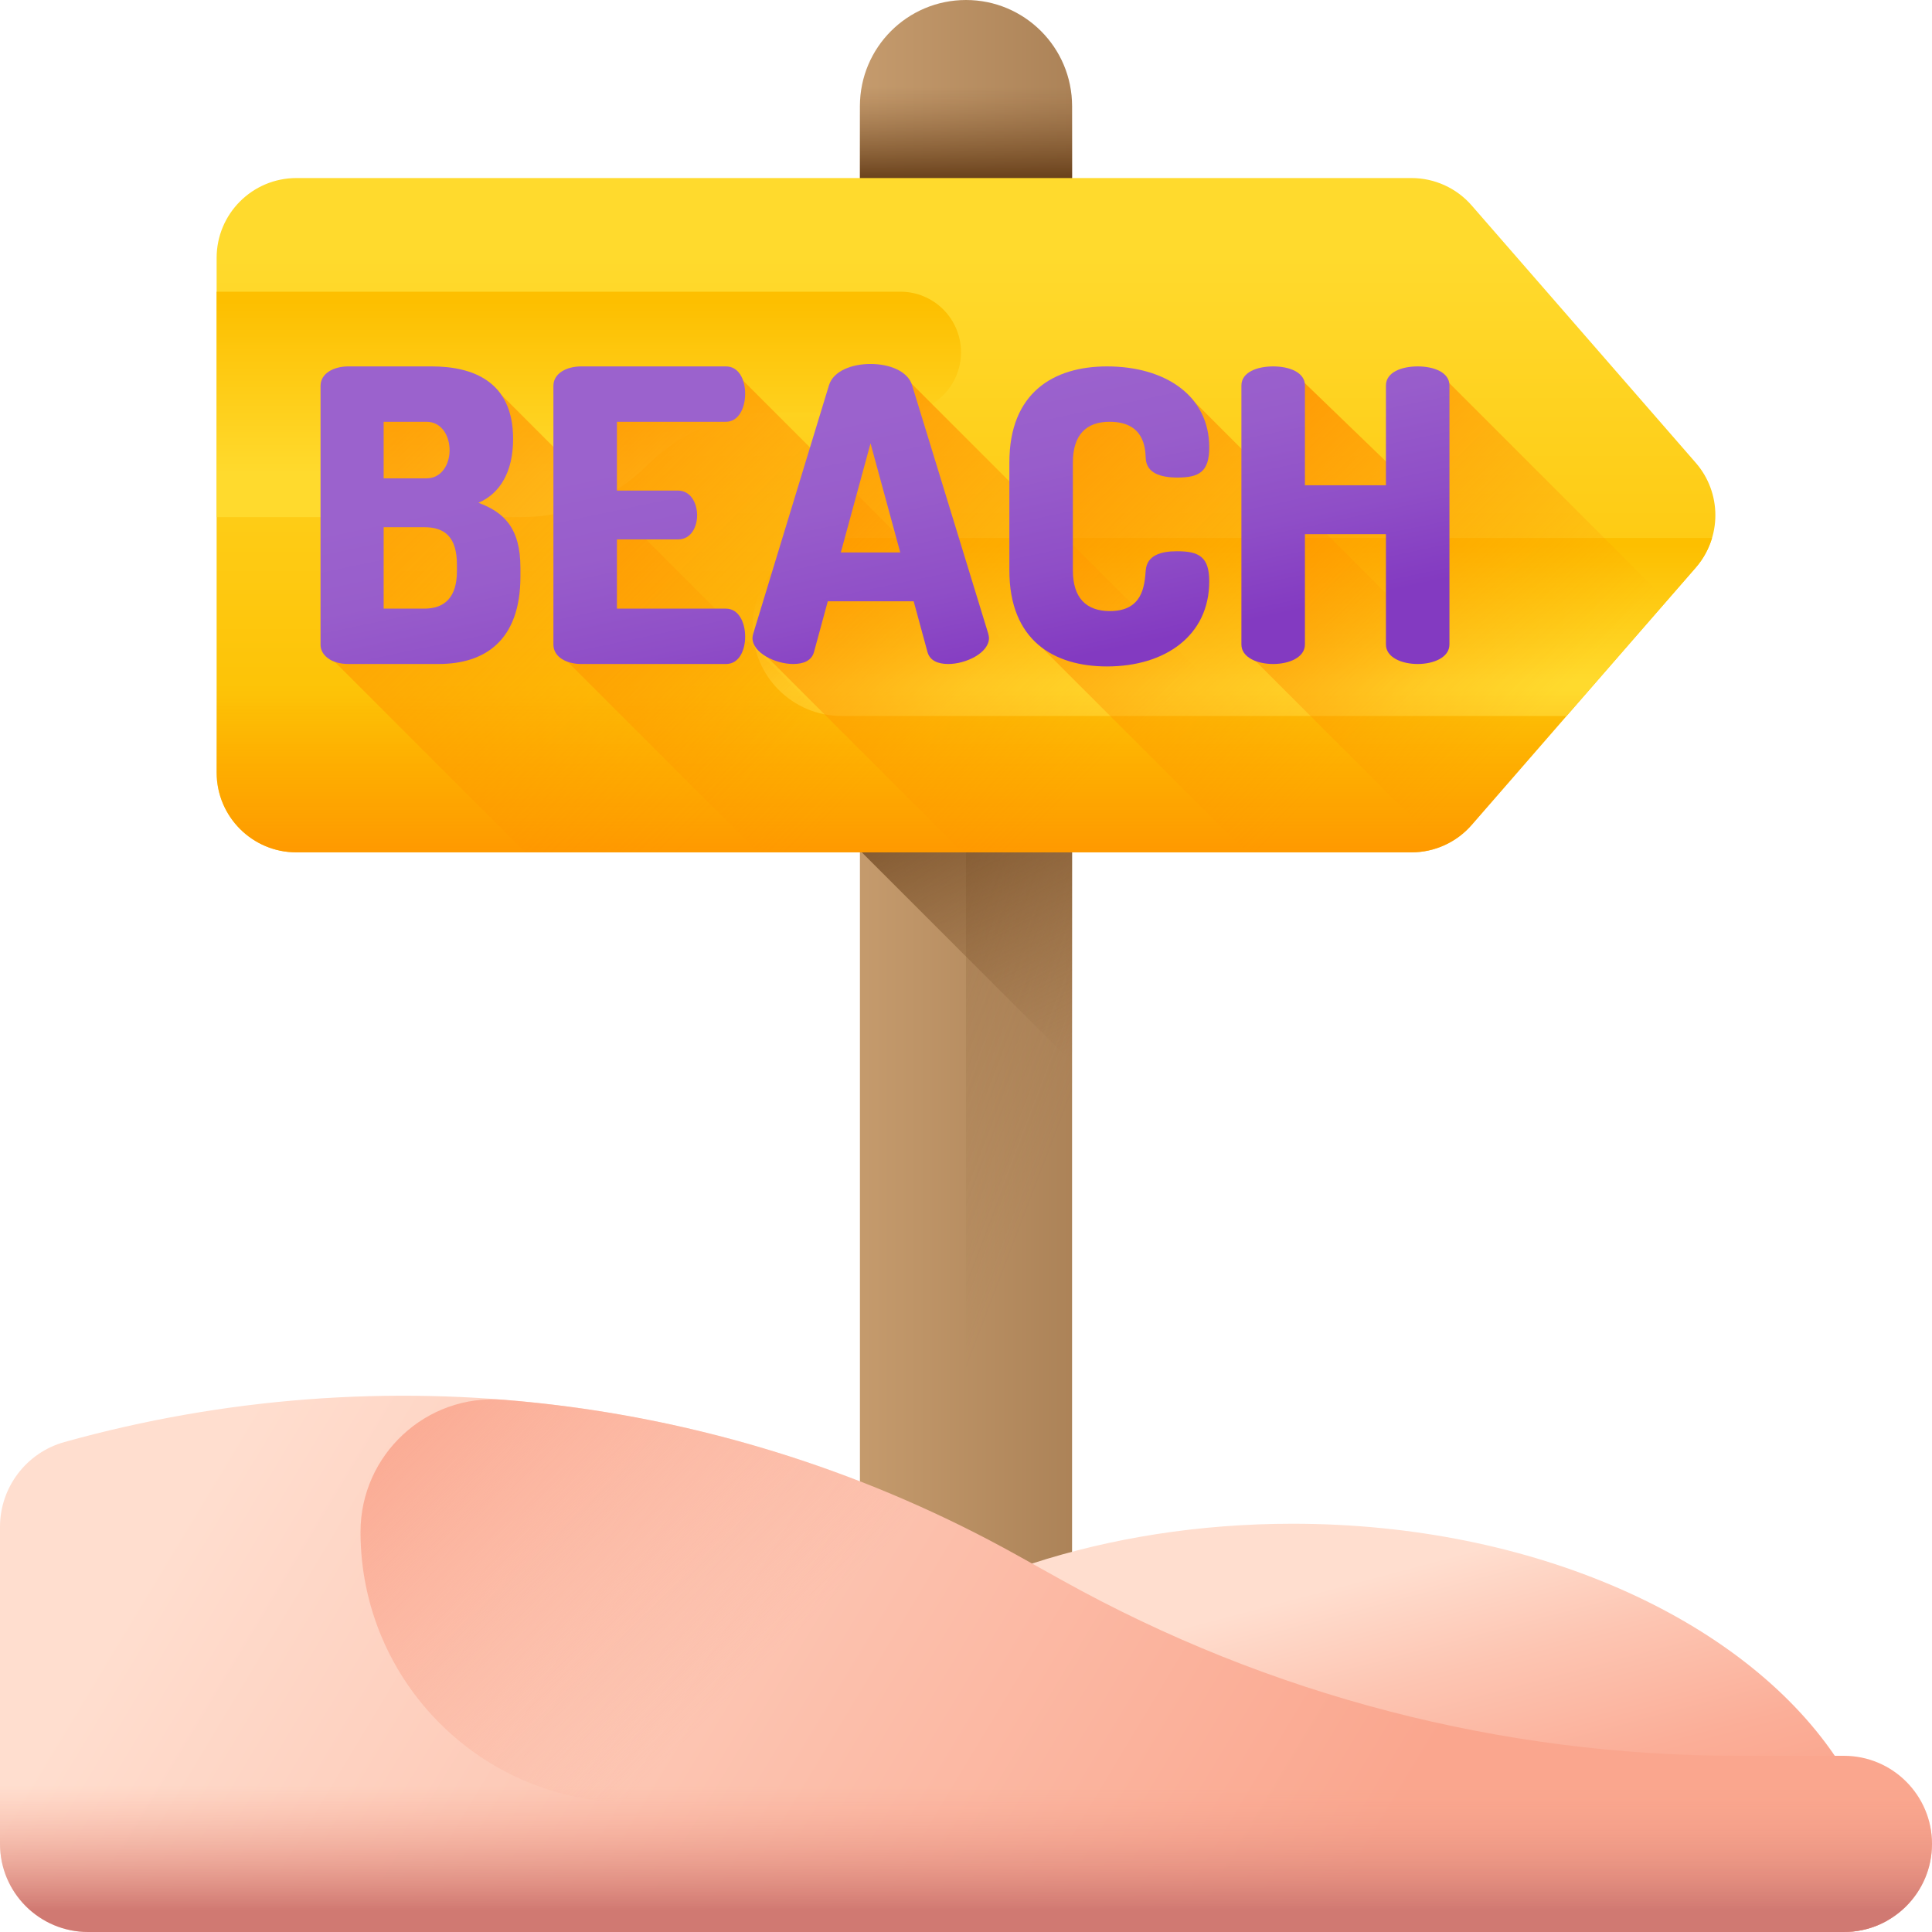 <svg id="Capa_1" enable-background="new 0 0 510 510" height="512" viewBox="0 0 510 510" width="512" xmlns="http://www.w3.org/2000/svg" xmlns:xlink="http://www.w3.org/1999/xlink"><linearGradient id="SVGID_1_" gradientUnits="userSpaceOnUse" x1="226" x2="299.246" y1="215.5" y2="215.5"><stop offset="0" stop-color="#c59b6d"/><stop offset="1" stop-color="#a57c52"/></linearGradient><linearGradient id="lg1"><stop offset="0" stop-color="#8c6239" stop-opacity="0"/><stop offset=".52" stop-color="#734a23" stop-opacity=".52"/><stop offset="1" stop-color="#603813"/></linearGradient><linearGradient id="SVGID_2_" gradientUnits="userSpaceOnUse" x1="273.824" x2="108.824" xlink:href="#lg1" y1="312.842" y2="249.842"/><linearGradient id="SVGID_3_" gradientUnits="userSpaceOnUse" x1="290.536" x2="242.536" xlink:href="#lg1" y1="274.381" y2="184.381"/><linearGradient id="SVGID_4_" gradientUnits="userSpaceOnUse" x1="255" x2="255" xlink:href="#lg1" y1="23" y2="49.019"/><linearGradient id="SVGID_5_" gradientUnits="userSpaceOnUse" x1="320.991" x2="342.14" y1="427.146" y2="506.859"><stop offset="0" stop-color="#ffdecf"/><stop offset=".359" stop-color="#fdc5b2"/><stop offset=".761" stop-color="#fbae98"/><stop offset="1" stop-color="#faa68e"/></linearGradient><linearGradient id="SVGID_6_" gradientUnits="userSpaceOnUse" x1="65.149" x2="334.79" y1="372.49" y2="534.763"><stop offset="0" stop-color="#ffdecf"/><stop offset="1" stop-color="#faa68e"/></linearGradient><linearGradient id="SVGID_7_" gradientUnits="userSpaceOnUse" x1="245.534" x2="157.687" y1="396.728" y2="306.441"><stop offset="0" stop-color="#faa68e" stop-opacity="0"/><stop offset="1" stop-color="#faa68e"/></linearGradient><linearGradient id="SVGID_8_" gradientUnits="userSpaceOnUse" x1="255" x2="255" y1="471.199" y2="504.198"><stop offset="0" stop-color="#faa68e" stop-opacity="0"/><stop offset="1" stop-color="#d07972"/></linearGradient><linearGradient id="lg2"><stop offset="0" stop-color="#ffda2d"/><stop offset="1" stop-color="#fdbf00"/></linearGradient><linearGradient id="SVGID_9_" gradientUnits="userSpaceOnUse" x1="255" x2="255" xlink:href="#lg2" y1="67" y2="204.058"/><linearGradient id="SVGID_10_" gradientUnits="userSpaceOnUse" x1="155.435" x2="155.435" xlink:href="#lg2" y1="125" y2="79.602"/><linearGradient id="SVGID_11_" gradientUnits="userSpaceOnUse" x1="325.307" x2="325.307" xlink:href="#lg2" y1="179.916" y2="144.055"/><linearGradient id="lg3"><stop offset="0" stop-color="#ff9100" stop-opacity="0"/><stop offset="1" stop-color="#ff9100"/></linearGradient><linearGradient id="SVGID_12_" gradientUnits="userSpaceOnUse" x1="244.938" x2="244.938" xlink:href="#lg3" y1="182" y2="235"/><linearGradient id="SVGID_13_" gradientUnits="userSpaceOnUse" x1="187.318" x2="61.03" xlink:href="#lg3" y1="216.602" y2="90.314"/><linearGradient id="SVGID_14_" gradientUnits="userSpaceOnUse" x1="236.068" x2="129.525" xlink:href="#lg3" y1="200.63" y2="94.087"/><linearGradient id="SVGID_15_" gradientUnits="userSpaceOnUse" x1="289.164" x2="183.741" xlink:href="#lg3" y1="204.857" y2="99.434"/><linearGradient id="SVGID_16_" gradientUnits="userSpaceOnUse" x1="356.601" x2="255.549" xlink:href="#lg3" y1="199.95" y2="98.898"/><linearGradient id="SVGID_17_" gradientUnits="userSpaceOnUse" x1="407.022" x2="317.79" xlink:href="#lg3" y1="187.71" y2="98.478"/><linearGradient id="lg4"><stop offset="0" stop-color="#9b62cd"/><stop offset=".3" stop-color="#985dcb"/><stop offset=".672" stop-color="#8f4ec7"/><stop offset="1" stop-color="#833ac1"/></linearGradient><linearGradient id="SVGID_18_" gradientUnits="userSpaceOnUse" x1="108.556" x2="123.89" xlink:href="#lg4" y1="134.794" y2="207.461"/><linearGradient id="SVGID_19_" gradientUnits="userSpaceOnUse" x1="168.339" x2="183.672" xlink:href="#lg4" y1="122.179" y2="194.846"/><linearGradient id="SVGID_20_" gradientUnits="userSpaceOnUse" x1="217.877" x2="233.21" xlink:href="#lg4" y1="111.726" y2="184.393"/><linearGradient id="SVGID_21_" gradientUnits="userSpaceOnUse" x1="284.903" x2="300.236" xlink:href="#lg4" y1="97.583" y2="170.25"/><linearGradient id="SVGID_22_" gradientUnits="userSpaceOnUse" x1="344.416" x2="359.749" xlink:href="#lg4" y1="85.025" y2="157.692"/><g><g><path d="m283 431h-56v-403c0-15.464 12.536-28 28-28 15.464 0 28 12.536 28 28z" fill="url(#SVGID_1_)"/><path d="m255 191h28v240h-28z" fill="url(#SVGID_2_)"/><path d="m227 224.5 56 56v-89.5h-56z" fill="url(#SVGID_3_)"/></g><path d="m255 0c-15.464 0-28 12.536-28 28v37h56v-37c0-15.464-12.536-28-28-28z" fill="url(#SVGID_4_)"/><g><path d="m498.202 506.34v.647c-3.38 1.915-7.296 3.014-11.457 3.014h-302.413c-.061-1.22-.098-2.44-.098-3.66 0-41.142 35.981-76.707 88.201-93.606 20.778-6.735 44.119-10.505 68.789-10.505 63.665 0 118.484 25.134 143.117 61.261 8.907 13.066 13.861 27.573 13.861 42.849z" fill="url(#SVGID_5_)"/><path d="m17.013 380.661c84.465-23.54 174.806-12.817 251.415 29.84l12.021 6.694c54.523 30.359 115.894 46.294 178.299 46.294h27.996c12.844 0 23.256 10.412 23.256 23.256 0 12.843-10.412 23.255-23.256 23.255h-463.488c-12.844 0-23.256-10.412-23.256-23.256v-83.681c0-10.439 6.956-19.599 17.013-22.402z" fill="url(#SVGID_6_)"/><path d="m486.744 463.489h-27.996c-62.405 0-123.776-15.934-178.299-46.293l-12.022-6.694c-42.14-23.464-88.435-37.254-135.622-41.001-20.303-1.612-37.638 14.53-37.638 34.897 0 39.455 31.985 71.44 71.44 71.44h340.672c-3.909-7.345-11.634-12.349-20.535-12.349z" fill="url(#SVGID_7_)"/><path d="m0 486.744c0 12.844 10.412 23.256 23.256 23.256h463.489c12.843 0 23.255-10.412 23.255-23.256s-10.412-23.256-23.256-23.256h-27.996c-38.433 0-76.472-6.053-112.763-17.788h-345.985z" fill="url(#SVGID_8_)"/></g><g><path d="m372.592 225h-294.333c-11.639 0-21.074-9.435-21.074-21.074v-135.852c0-11.639 9.435-21.074 21.074-21.074h294.333c6.095 0 11.891 2.638 15.893 7.235l59.149 67.926c6.908 7.933 6.908 19.745 0 27.679l-59.149 67.926c-4.002 4.596-9.799 7.234-15.893 7.234z" fill="url(#SVGID_9_)"/><path d="m57.185 136.5h80.555c12.451 0 24.391-4.946 33.195-13.75 8.804-8.804 20.745-13.75 33.195-13.75h33.555c8.837 0 16-7.163 16-16 0-8.837-7.163-16-16-16h-180.5z" fill="url(#SVGID_10_)"/><path d="m198.685 165.5c0 12.979 10.521 23.5 23.5 23.5h191.348l34.101-39.161c2.038-2.341 3.458-5.023 4.294-7.839h-229.743c-12.979 0-23.5 10.521-23.5 23.5z" fill="url(#SVGID_11_)"/><path d="m57.185 167v36.926c0 11.639 9.435 21.074 21.074 21.074h294.333c6.094 0 11.891-2.638 15.893-7.235l44.206-50.765z" fill="url(#SVGID_12_)"/></g><path d="m253.14 225h-114.48l-50.31-50.31c-2.36-.87-2.73-2.58-2.73-4.46v-68.35c0-3.44 2.65-4.16 6.3-4.16h22.03c7.18 0 14.35.73 18.32 6.42l13.82 13.82z" fill="url(#SVGID_13_)"/><path d="m320.7 225h-120.55l-50.32-50.32c-2.14-.77-2.74-2.29-2.74-4.56v-68.24c0-3.44 2.65-4.16 6.3-4.16h38.26c2.33 0 3.78.64 4.5 2.73z" fill="url(#SVGID_14_)"/><path d="m364.36 225h-110.29l-51.52-51.53c-2.25-1.23-2.91-3-2.91-5.07 0-.32.1-.75.21-1.18l14.97-49.1 5.02-16.45c1.18-3.77 5.02-4.59 9.96-4.59 4.75 0 9.39.69 10.8 4.16l25.85 25.85z" fill="url(#SVGID_15_)"/><path d="m406.41 197.17-17.93 20.6c-2.22 2.55-4.99 4.49-8.06 5.72-2.46.99-5.11 1.51-7.83 1.51h-43.53l-54.11-54.11c-5.2-3.98-7.5-10.52-7.5-20.33v-28.48c0-18.48 10.71-24.36 24.79-24.36 10.03 0 18.45 2.3 23.1 8.38l12.36 12.36z" fill="url(#SVGID_16_)"/><path d="m440.03 158.57-33.62 38.6-17.93 20.6c-2.22 2.55-4.99 4.49-8.06 5.72l-49.01-49.01c-2.15-.82-2.71-2.27-2.71-4.36v-68.35c0-3.54 3.19-4.05 7.38-4.05 3.92 0 7.83.32 8.33 3.38l22.44 21.66v-20.99c0-3.54 3.19-4.05 7.38-4.05 3.92 0 7.83.32 8.33 3.38z" fill="url(#SVGID_17_)"/><g><path d="m126.311 132.723c5.696-2.472 9.135-8.168 9.135-16.872 0-15.26-10.746-19.129-21.493-19.129h-22.03c-3.654 0-7.308 1.719-7.308 5.158v68.346c0 2.687 2.794 5.051 7.308 5.051h23.857c12.143 0 21.6-6.126 21.6-23.105v-2.256c0-10.746-4.514-14.722-11.069-17.193zm-25.039-21.386h11.284c4.083 0 6.125 3.761 6.125 7.522 0 3.654-2.042 7.415-6.125 7.415h-11.284zm19.344 39.439c0 6.878-3.224 9.887-8.597 9.887h-10.746v-21.493h10.746c5.373 0 8.597 2.579 8.597 9.887z" fill="url(#SVGID_18_)"/><path d="m191.65 111.337c3.224 0 5.051-3.439 5.051-7.415 0-3.439-1.505-7.2-5.051-7.2h-38.257c-3.654 0-7.308 1.719-7.308 5.158v68.239c0 3.439 3.654 5.159 7.308 5.159h38.257c3.546 0 5.051-3.761 5.051-7.2 0-3.976-1.827-7.415-5.051-7.415h-28.8v-18.269h16.119c3.546 0 5.051-3.439 5.051-6.341 0-3.439-1.827-6.555-5.051-6.555h-16.119v-18.161z" fill="url(#SVGID_19_)"/><path d="m240.761 101.665c-1.182-3.761-6.018-5.588-10.961-5.588s-9.779 1.827-10.961 5.588l-19.988 65.553c-.107.429-.215.86-.215 1.182 0 3.976 6.125 6.878 10.746 6.878 2.686 0 4.836-.86 5.481-3.116l3.654-13.433h22.675l3.654 13.433c.645 2.257 2.794 3.116 5.481 3.116 4.621 0 10.746-2.902 10.746-6.878 0-.322-.107-.753-.215-1.182zm-18.806 44.168 7.845-28.8 7.845 28.8z" fill="url(#SVGID_20_)"/><path d="m292.882 111.337c9.134 0 9.456 6.878 9.564 9.672.215 3.869 3.869 5.051 8.382 5.051 5.695 0 8.382-1.504 8.382-7.952 0-13.648-11.606-21.385-26.973-21.385-14.078 0-25.791 6.878-25.791 25.361v28.478c0 18.484 11.714 25.361 25.791 25.361 15.367 0 26.973-8.167 26.973-22.46 0-6.448-2.686-7.952-8.489-7.952-4.298 0-7.952 1.075-8.275 5.051-.322 4.191-.859 10.746-9.456 10.746-6.233 0-9.779-3.439-9.779-10.746v-28.478c-.001-7.308 3.545-10.747 9.671-10.747z" fill="url(#SVGID_21_)"/><path d="m374.233 96.722c-4.191 0-8.382 1.504-8.382 5.051v26.328h-21.385v-26.328c0-3.547-4.191-5.051-8.382-5.051s-8.382 1.504-8.382 5.051v68.346c0 3.439 4.191 5.159 8.382 5.159s8.382-1.72 8.382-5.159v-29.122h21.385v29.122c0 3.439 4.191 5.159 8.382 5.159s8.382-1.72 8.382-5.159v-68.346c0-3.547-4.191-5.051-8.382-5.051z" fill="url(#SVGID_22_)"/></g></g></svg>